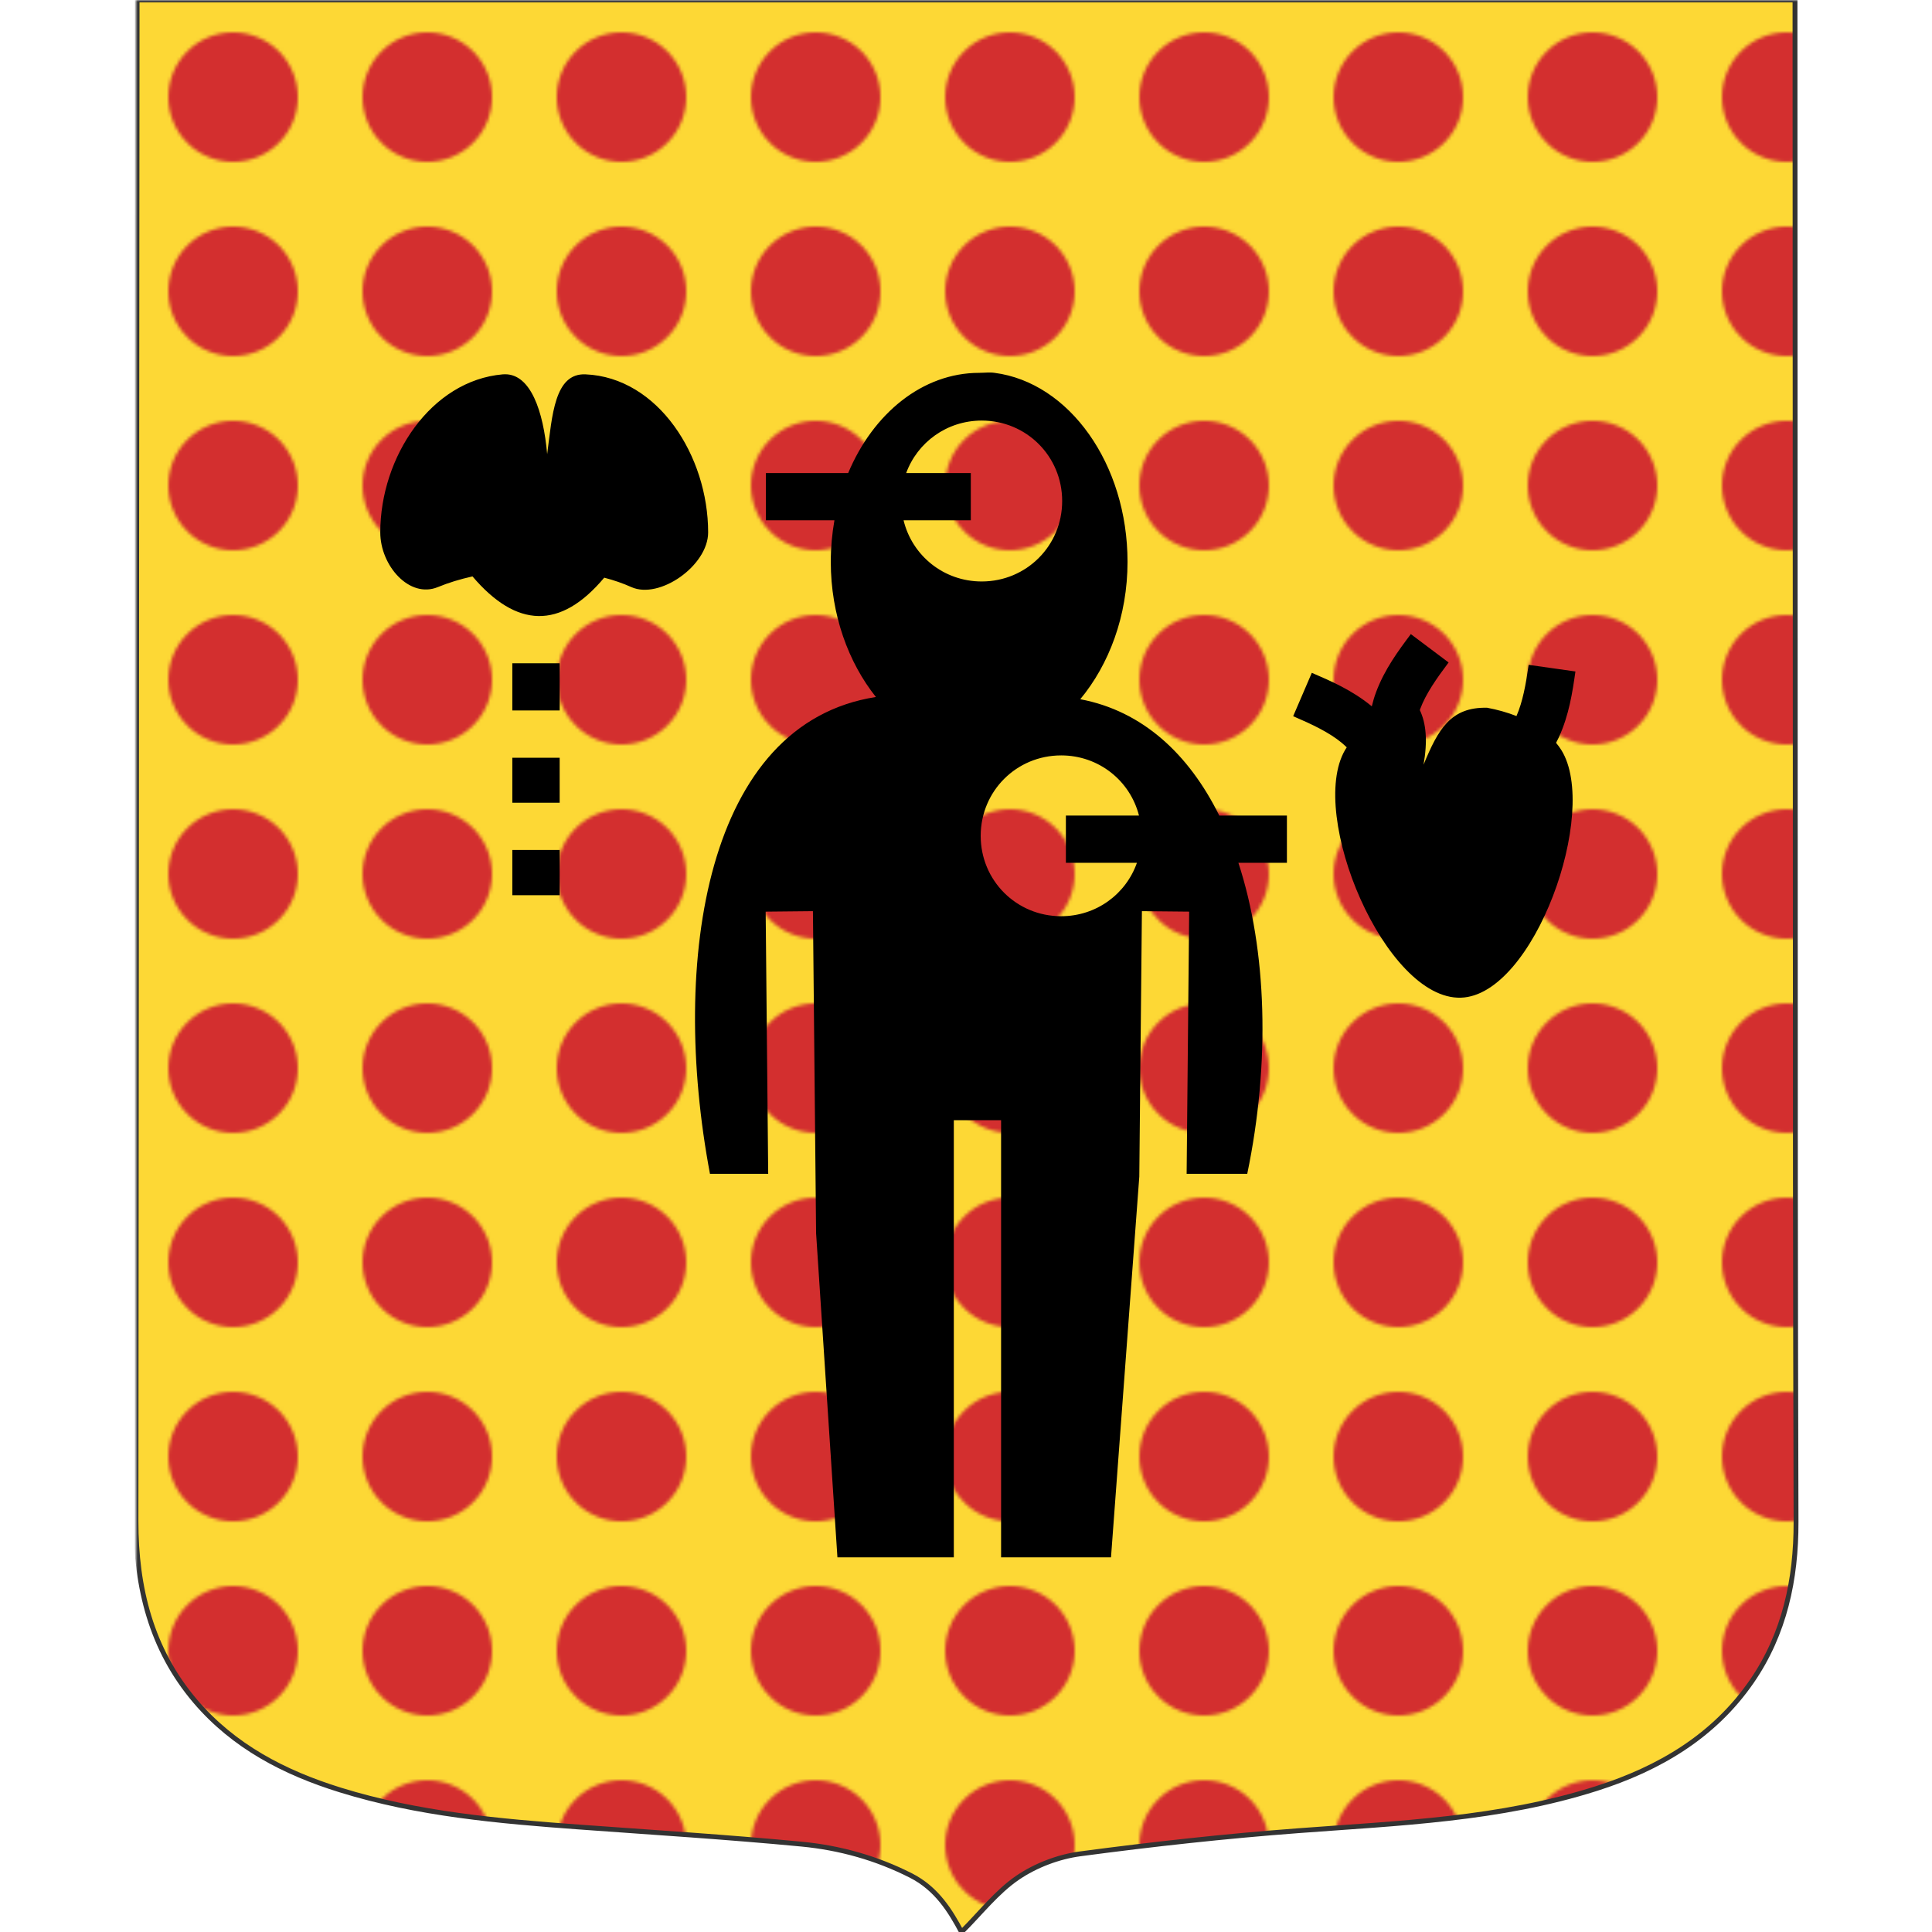 <svg id="live-preview" width="300" height="300" xmlns="http://www.w3.org/2000/svg" class="border rounded" viewBox="-0 0 512.87 596.88"><defs><mask id="shield-mask"><rect width="100%" height="100%" fill="black"/><path d="M255.06,596.88c-3.44-6.45-7.67-13.4-15.63-17.44-10.71-5.44-22.08-8.59-33.82-9.71-22.86-2.18-45.79-3.61-68.69-5.28-24.92-1.82-49.79-4-73.82-11.45-17.23-5.34-32.91-13.45-44.82-27.46C4.67,509.53-.01,490.46,0,469.94.1,315.27.23,160.6.35,5.93c0-1.82,0-3.63,0-5.93h512.2c0,1.81,0,3.75,0,5.69.04,119.34.06,238.68.12,358.02.02,35.5.11,71,.2,106.5.04,17.71-3.53,34.55-13.68,49.26-11.71,16.97-28.57,26.9-47.95,33.08-29.98,9.56-61.08,10.7-92.08,13.03-22.53,1.69-45.02,4.17-67.42,7.15-6.71.89-13.77,3.57-19.34,7.37-6.47,4.41-11.49,10.96-17.34,16.78Z" fill="white"/></mask></defs>
        <defs>
            
            <pattern id="pattern1" patternUnits="userSpaceOnUse" width="60" height="60" x="0" y="0"><rect width="30" height="60" fill="#d32f2f"/><rect x="30" width="30" height="60" fill="#fdd835"/></pattern>
            
            <pattern id="pattern2" patternUnits="userSpaceOnUse" width="60" height="60" x="0" y="0"><rect width="60" height="60" fill="#fdd835"/><line x1="0" y1="0" x2="60" y2="60" stroke="#d32f2f" stroke-width="10"/><line x1="0" y1="60" x2="60" y2="0" stroke="#d32f2f" stroke-width="10"/></pattern>
            
            <pattern id="pattern3" patternUnits="userSpaceOnUse" width="60" height="60" x="0" y="0"><rect width="60" height="60" fill="#fdd835"/><line x1="0" y1="0" x2="60" y2="60" stroke="#d32f2f" stroke-width="10"/><line x1="-30" y1="0" x2="30" y2="60" stroke="#d32f2f" stroke-width="10"/><line x1="30" y1="0" x2="90" y2="60" stroke="#d32f2f" stroke-width="10"/></pattern>
            
            <pattern id="pattern4" patternUnits="userSpaceOnUse" width="60" height="60" x="0" y="0"><rect width="60" height="60" fill="#d32f2f"/><rect y="20" width="60" height="20" fill="#fdd835"/></pattern>
            
            <pattern id="pattern5" patternUnits="userSpaceOnUse" width="60" height="60" x="0" y="0"><rect width="60" height="60" fill="#fdd835"/><circle cx="30" cy="30" r="20" fill="#d32f2f"/></pattern>
            
            <pattern id="pattern6" patternUnits="userSpaceOnUse" width="60" height="60" x="0" y="0"><rect width="60" height="60" fill="#fdd835"/><rect x="0" y="0" width="30" height="30" fill="#d32f2f"/><rect x="30" y="30" width="30" height="30" fill="#d32f2f"/></pattern>
            
            <clipPath id="shield-clip">
                <path id="clip-path-shape" d="M255.06,596.88c-3.44-6.45-7.67-13.4-15.63-17.44-10.71-5.44-22.08-8.59-33.82-9.71-22.86-2.18-45.79-3.61-68.69-5.28-24.92-1.82-49.79-4-73.82-11.45-17.23-5.34-32.91-13.45-44.82-27.46C4.67,509.53-.01,490.46,0,469.94.1,315.27.23,160.6.35,5.93c0-1.82,0-3.63,0-5.93h512.2c0,1.81,0,3.75,0,5.69.04,119.34.06,238.68.12,358.02.02,35.5.11,71,.2,106.5.04,17.71-3.53,34.55-13.68,49.26-11.71,16.97-28.57,26.9-47.95,33.08-29.98,9.56-61.08,10.7-92.08,13.03-22.53,1.69-45.02,4.17-67.42,7.15-6.71.89-13.77,3.57-19.34,7.37-6.47,4.41-11.49,10.96-17.34,16.78Z"/>
            </clipPath>
        </defs>
        
    <g mask="url(#shield-mask)"><g id="shield-group">
            <g clip-path="url(#shield-clip)">
                <rect id="pattern-fill" width="100%" height="100%" fill="url(#pattern5)"/>
                <image id="shield-icon" width="60" height="60" x="120" y="120" visibility="hidden" href="/static/user_created_icons/reererer/anatomy-svgrepo-com.svg"/>
            </g>
            <path id="shield-outline" d="M255.06,596.88c-3.44-6.45-7.67-13.4-15.63-17.44-10.71-5.44-22.08-8.59-33.82-9.71-22.86-2.18-45.79-3.61-68.69-5.28-24.92-1.82-49.79-4-73.82-11.45-17.23-5.34-32.91-13.45-44.82-27.46C4.67,509.53-.01,490.46,0,469.94.1,315.27.23,160.6.35,5.93c0-1.82,0-3.63,0-5.93h512.2c0,1.81,0,3.75,0,5.69.04,119.34.06,238.68.12,358.02.02,35.5.11,71,.2,106.5.04,17.71-3.53,34.55-13.68,49.26-11.71,16.97-28.57,26.9-47.95,33.08-29.98,9.56-61.08,10.7-92.08,13.03-22.53,1.69-45.02,4.17-67.42,7.15-6.71.89-13.77,3.57-19.34,7.37-6.47,4.41-11.49,10.96-17.34,16.78Z" fill="none" stroke="#333" stroke-width="1.5"/>
        </g><svg xmlns="http://www.w3.org/2000/svg" width="400" height="400" viewBox="0 0 512 512" id="inline-shield-icon" x="56.435" y="98.44" preserveAspectRatio="xMidYMid meet"><path fill="#000000" d="M264.656 21.313c-1.14.03-2.302.125-3.437.125-22.398 0-41.926 16.03-51.814 39.624h-32.53V79.75h27.093c-.933 5.287-1.44 10.788-1.44 16.438 0 20.942 7.004 39.835 17.845 53.437-67.073 10.402-81.57 103.76-65.625 188.563h23.03l-1-103.688 18.69-.188 1.25 127.344 8.436 128.188h46.03V316.97h18.69v172.874h43.468L324.53 339.28l1.033-104.967 18.687.187-1 103.688h23.97c9.113-43.9 7.847-88.28-3.5-123h19.186V196.5h-26.75c-12.045-24.34-30.405-41.378-54.97-46 11.33-13.665 18.69-32.84 18.69-54.313 0-38.775-23.07-70.913-52.595-74.75-.49-.074-.994-.11-1.5-.125-.377-.01-.743-.01-1.124 0zM73.812 22c-.322-.002-.636.003-.968.03-28.452 2.43-48.47 32.712-48.47 62.5 0 13.11 11.506 26.28 22.782 21.626 4.204-1.736 8.817-3.14 13.688-4.22 17.36 20.413 34.732 21.21 52.093.5 3.84.998 7.457 2.255 10.72 3.72C134.8 111.16 154.03 97.66 154.03 84.53c0-30.183-19.733-61.27-48.5-62.5-12.25-.522-13.16 16.207-15.155 31.564C88.855 36.41 83.798 22.054 73.812 22zM262.22 40.313c17.675 0 31.81 14.133 31.81 31.812 0 17.677-14.135 31.813-31.81 31.813-15.05 0-27.528-10.236-30.908-24.188h26.594V61.062h-25.562c4.46-12.155 16.1-20.75 29.875-20.75zm169.686 84.437c-4.99 6.646-10.375 13.93-13.75 22.97-.67 1.79-1.223 3.665-1.687 5.593l-.19-.157c-7.495-6.145-15.824-9.786-23.53-13.094l-7.375 17.157c7.48 3.21 14.112 6.346 19.063 10.405.747.613 1.44 1.254 2.125 1.906-.235.36-.472.724-.688 1.095-14.85 25.547 15.84 98.803 45.813 97.906 28.987-.857 54.867-73.634 39.75-97.905-.625-1.002-1.33-1.957-2.094-2.875.39-.75.78-1.492 1.125-2.25 4.004-8.778 5.358-17.74 6.53-25.97l-18.5-2.624c-1.1 7.73-2.36 14.62-4.813 20.25-3.622-1.42-7.537-2.525-11.593-3.28-14.478-.347-19.407 8.584-25.156 22.53 1.648-9.4 1.03-16.346-1.47-21.594.067-.186.12-.375.188-.562 2.202-5.9 6.348-11.836 11.188-18.28l-14.938-11.22zM76.594 136.28v18.657h18.72V136.28h-18.72zm217.03 36.44c14.905 0 27.27 10.03 30.782 23.78H295.5v18.688h28.094c-4.342 12.358-16.043 21.125-29.97 21.125-17.676 0-31.812-14.105-31.812-31.782 0-17.675 14.137-31.81 31.813-31.81zm-217.03.936v17.78h18.72v-17.78h-18.72zm0 36.47V228h18.72v-17.875h-18.72z"/></svg></g></svg>